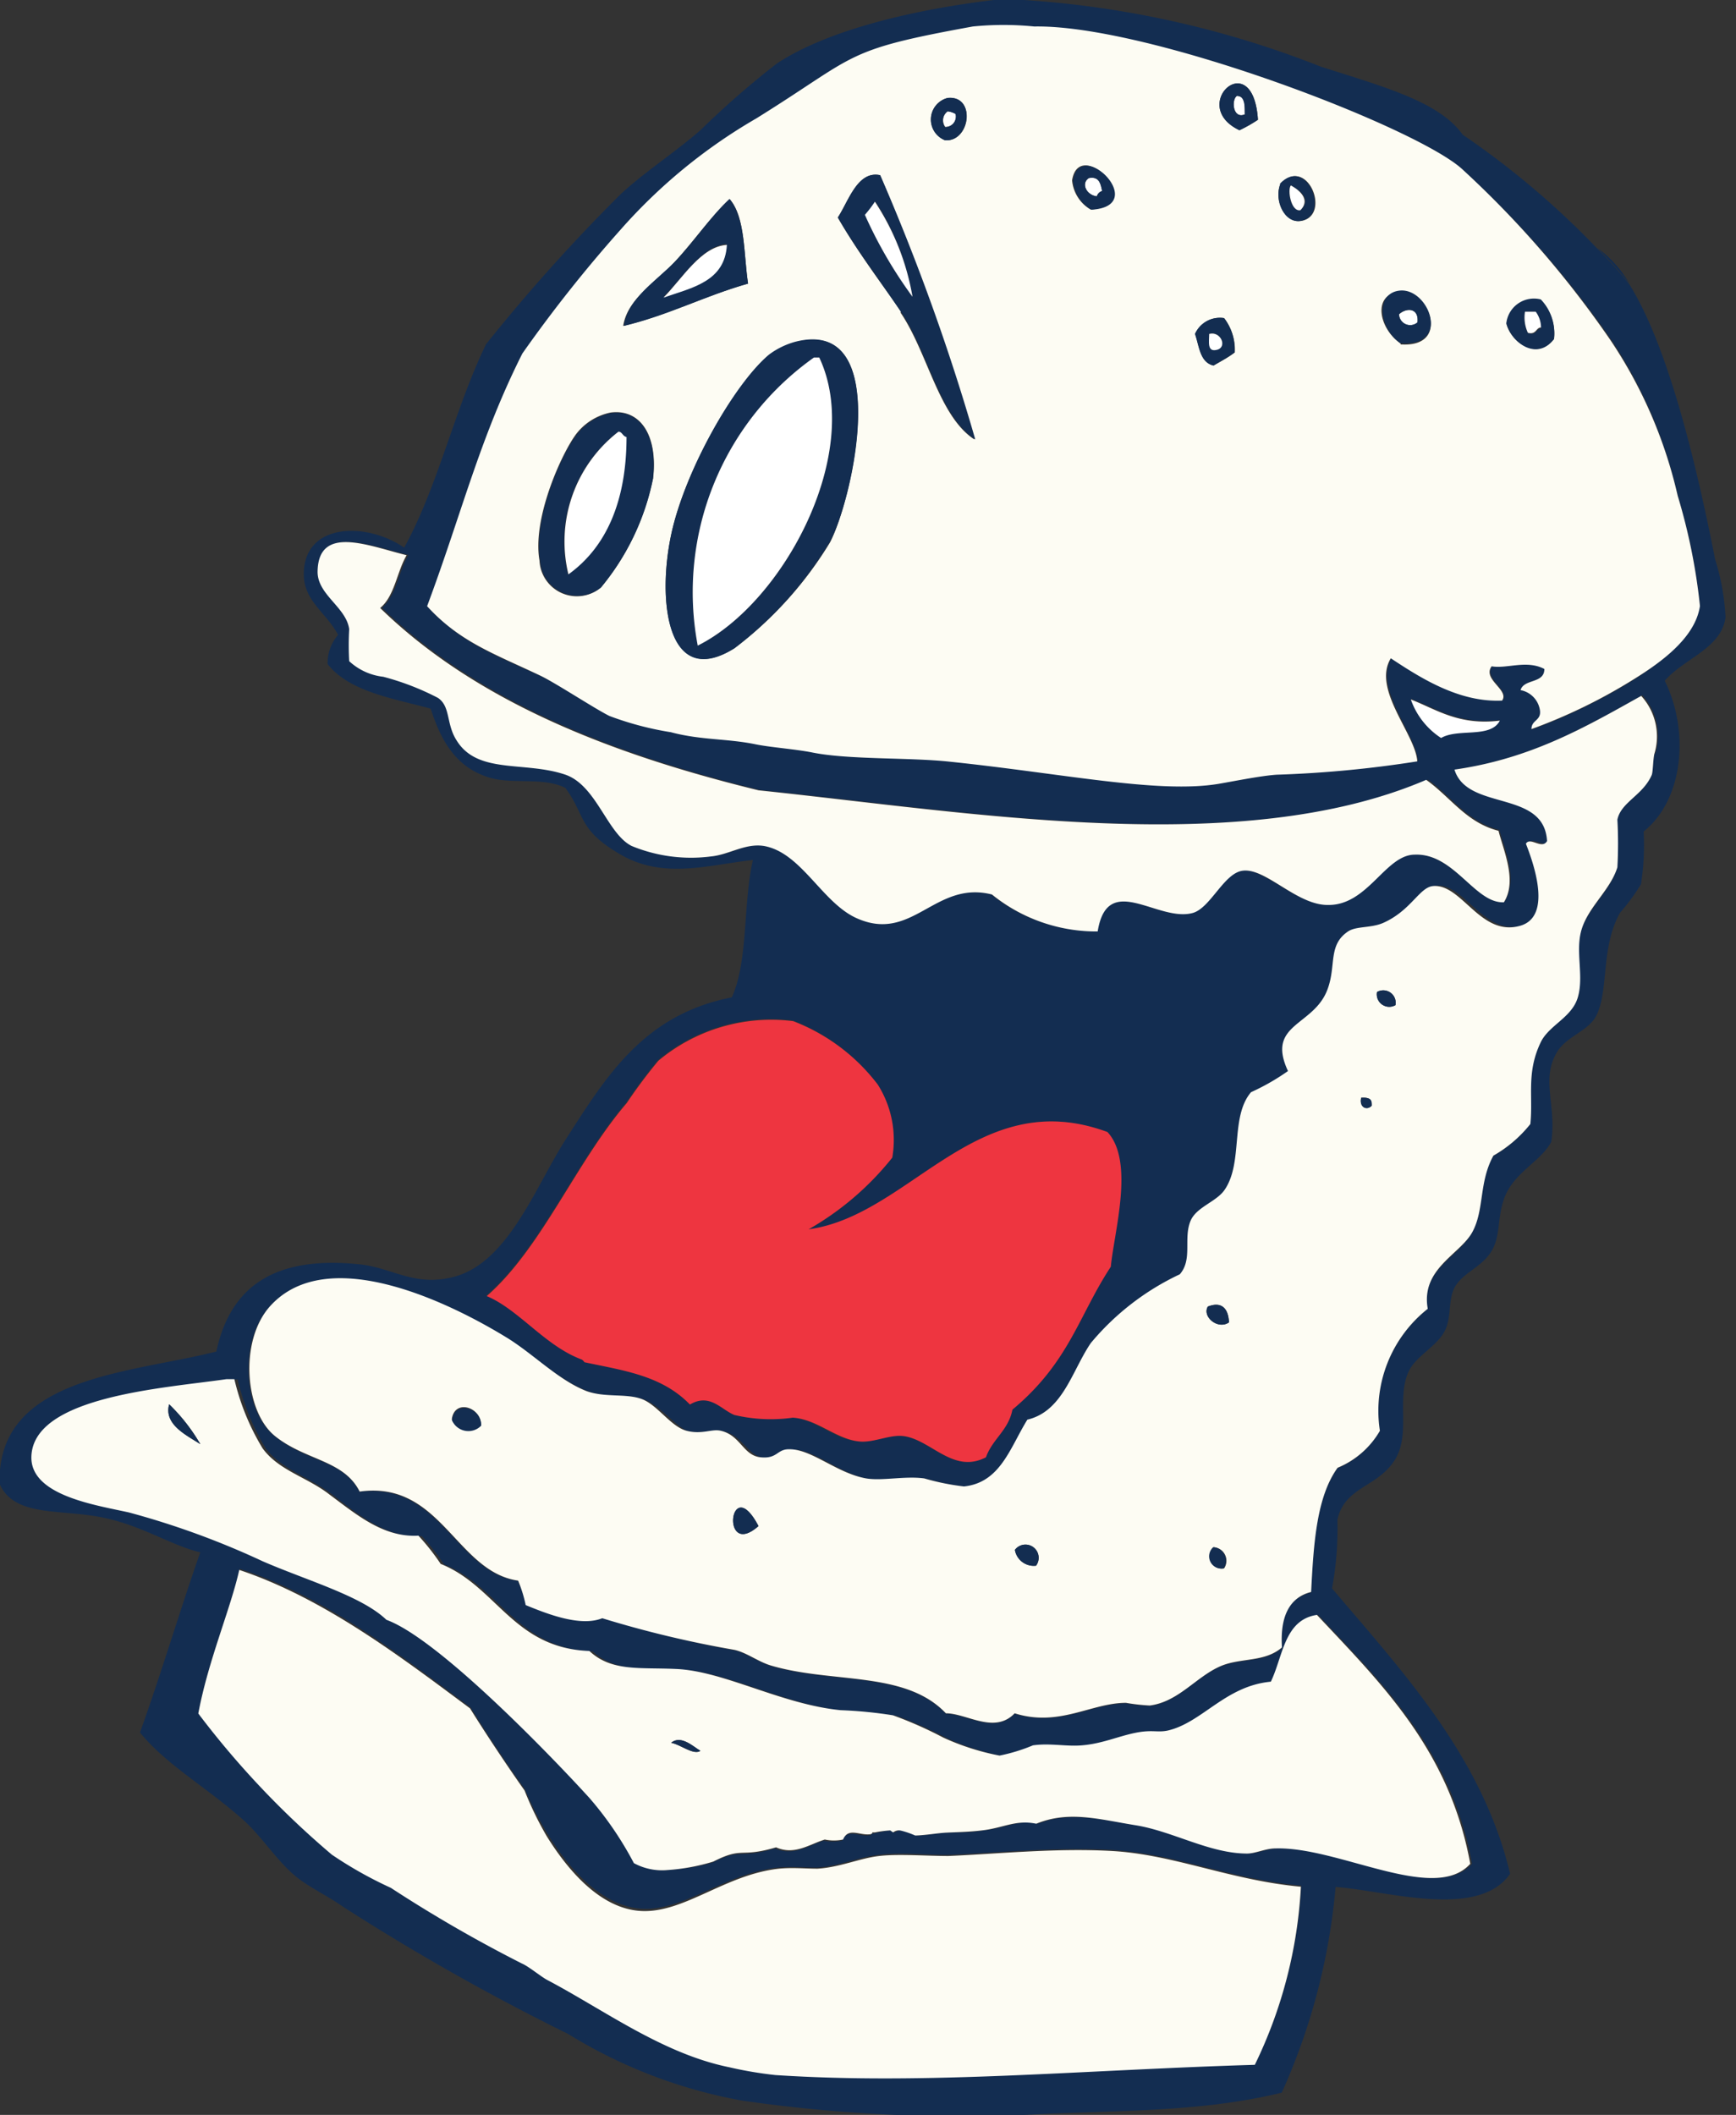 <svg id="Layer_1" class="rotate" data-name="Layer 1" xmlns="http://www.w3.org/2000/svg" viewBox="0 0 78 95"><rect x="0" y="0" width="78" height="95" fill="#333333" stroke="none"/><defs><style>.cls-1{fill:#132d51;}.cls-2{fill:#fdfcf3;}.cls-3{fill:#fff;}.cls-4{fill:#ee3540;}</style></defs><title>burger</title><g id="tML4k9"><g id="_Group_" data-name="&lt;Group&gt;"><path class="cls-1" d="M28.52,83.69A2.65,2.65,0,0,0,30,84a9.13,9.13,0,0,0,2-.33c1.35-.69,1.16-0.14,2.82-0.64,0.84,0.37,1.5-.13,2.19-0.35a2,2,0,0,0,.82,0c0.27-.57.76-0.16,1.24-0.24,0.19,0-.07-0.07.19-0.08A5.14,5.14,0,0,1,40,82.22a2.21,2.21,0,0,0,.21.09,0.41,0.41,0,0,1,.35-0.08,3.79,3.79,0,0,1,.64.22c0.46,0,.95-0.12,1.41-0.13s1,0,1.59-.1c1-.11,1.51-0.49,2.44-0.3,1.45-.59,2.91-0.15,4.47.07s3.28,1.26,5,1.27c0.38,0,.83-0.22,1.27-0.23,2.84-.09,7.15,2.49,8.76.69-0.93-5.1-4-8.08-6.91-11.18-1.47.22-1.52,1.86-2.07,3-2,.23-3.07,1.82-4.61,2.19-0.49.12-.87,0-1.49,0.11s-1.47.49-2.31,0.58c-0.67.06-1.43-.11-2.19,0a7.9,7.9,0,0,1-1.5.46,11,11,0,0,1-2.53-.81,18.07,18.07,0,0,0-2.26-1,19.64,19.64,0,0,0-2.35-.23c-2.65-.26-5.23-1.75-7.37-1.85-1.65-.07-2.87.13-3.92-0.81-3.41-.12-4.17-2.9-6.68-3.91a10.33,10.33,0,0,0-1-1.27c-1.59.09-2.79-.92-4-1.85-1-.78-2.26-1.12-3-2.07a10.66,10.66,0,0,1-1.27-3.11c-0.11,0-.23,0-0.35,0-2.83.41-8.69,0.77-8.77,3.48-0.05,1.76,2.92,2.18,4.39,2.51a36.77,36.77,0,0,1,6,2.19c2,0.87,4.44,1.57,5.61,2.63,2.39,0.87,7.62,6.36,9.12,8A15.35,15.35,0,0,1,28.52,83.69Zm-4.93-3.31c-1.19-1.68-2.16-3.22-2.45-3.69-3.13-2.33-6.57-5-10.37-6.22-0.39,1.75-1.4,4.08-1.84,6.45a39.49,39.49,0,0,0,6,6.34,18.06,18.06,0,0,0,2.65,1.49,61.79,61.79,0,0,0,5.89,3.4c0.29,0.12.87,0.6,1.14,0.74,2.56,1.35,5.18,3.31,8.18,3.92a17.42,17.42,0,0,0,2.07.35c6.82,0.45,13.77-.23,21.54-0.46a20.74,20.74,0,0,0,2.07-8c-3.2-.29-5.74-1.47-8.64-1.61-2.52-.12-5.1.14-7.26,0.23-1,0-2.1-.13-3.11,0s-1.74.51-2.77,0.57c-0.55,0-1.13-.06-1.73,0-2.37.25-4.21,1.95-6.11,1.85s-3.41-2-4.24-3.35A15,15,0,0,1,23.59,80.38ZM59.36,3c3,0.95,5.32,1.6,6.36,3.05a37.75,37.75,0,0,1,6.05,5.12,19.83,19.83,0,0,1,1.43,1.59c1.35,2.15,2.64,6.14,3.86,12.36a10.42,10.42,0,0,1,.47,2.61c-0.19,1.41-1.88,1.85-2.73,2.85,1.12,2.28.84,5.34-.95,6.77a11.26,11.26,0,0,1-.12,2.37A9.48,9.48,0,0,1,72.79,41c-0.88,1.56-.49,3.48-1.07,4.63-0.36.7-1.36,0.92-1.78,1.66-0.71,1.23,0,2.34-.24,4-0.49.92-1.74,1.39-2.14,2.61-0.31.94-.12,1.66-0.59,2.37s-1.35.94-1.66,1.66c-0.23.53-.11,1.23-0.36,1.78-0.33.75-1.33,1.18-1.66,1.9-0.55,1.2.09,2.77-.59,3.92-0.78,1.3-2.26,1.21-2.61,2.73a14.82,14.82,0,0,1-.24,3.09c3.15,3.72,6.75,7.55,8,12.82-1.44,2.06-5.52.76-7.84,0.59A28.5,28.5,0,0,1,57.59,94c-3.43.84-7,.8-10.57,0.95a68.69,68.69,0,0,1-13.66-.59,22.47,22.47,0,0,1-7.84-3,102.51,102.51,0,0,1-10.09-5.7c-0.64-.45-1.34-0.79-1.9-1.19-1-.71-1.67-1.89-2.61-2.73-1.6-1.43-3.47-2.48-4.63-3.92C7.23,75.22,8.19,72,9,69.73c-1.25-.29-2.57-1.17-4.27-1.54-1.93-.43-4.08,0-4.75-1.54-0.12-4.84,5.85-4.95,9.74-5.94,0.7-3.28,3.06-4.26,6.41-3.92,1.45,0.14,2.46,1,4.16.59,2.5-.57,3.73-4,5.11-6.17,1.85-2.88,3.52-5.63,7.48-6.41,0.75-1.63.5-4.25,0.95-6.17-2,.22-4,0.88-5.94-0.24s-1.57-1.76-2.49-3c-1-.5-2.38-0.14-3.44-0.47-1.44-.45-2.12-1.57-2.61-3.09-1.75-.47-3.66-0.77-4.63-2a1.93,1.93,0,0,1,.47-1.31c-0.52-1-1.54-1.51-1.54-2.73,0-2.3,2.79-2.37,4.51-1.19,1.52-2.75,2.28-6.27,3.68-9.14A79.3,79.3,0,0,1,27.91,8.7c1.09-1,2.41-1.85,3.56-2.85a39.32,39.32,0,0,1,3.44-3C37.29,1.28,41.3.4,44.65,0A6.77,6.77,0,0,1,46,0,43.91,43.91,0,0,1,59.36,3ZM26.25,61.19c1.8,0.38,3.48.6,4.74,1.9,0.91-.53,1.42.24,2,0.47a7.12,7.12,0,0,0,2.61.12c1.08,0.08,1.9,1,3,1.07,0.68,0.06,1.39-.33,2-0.24,1.23,0.18,2.22,1.71,3.68.95,0.29-.82,1-1.21,1.19-2.14,2.57-2.13,3-4.2,4.42-6.42,0.14-1.53,1.08-4.73-.15-6.05-5.86-2.17-8.85,3.75-13.42,4.39A13.11,13.11,0,0,0,40.09,52a4.65,4.65,0,0,0-.67-3.31,8.68,8.68,0,0,0-3.8-2.85,7.9,7.9,0,0,0-6.06,1.78,23.09,23.09,0,0,0-1.42,1.9c-2.31,2.71-3.82,6.51-6.29,8.67,1.45,0.61,2.62,2.24,4.27,2.85A0.41,0.41,0,0,1,26.25,61.19Zm50.13-34a26.57,26.57,0,0,0-1-4.95,20.87,20.87,0,0,0-3-7A44.91,44.91,0,0,0,65.7,7.6C63.64,5.71,51.6,1.1,46.48,1.21a13.87,13.87,0,0,0-2.76,0C37.83,2.27,38.61,2.46,34,5.34a24.42,24.42,0,0,0-6.1,5,61.52,61.52,0,0,0-4.41,5.56c-1.93,3.81-2.72,7.17-4.28,11.35,1.47,1.61,3,2.16,5.11,3.13,0.73,0.34,2.4,1.46,3.09,1.77a14.15,14.15,0,0,0,2.76.73c1.35,0.36,2.51.28,3.79,0.54,0.66,0.14,1.81.22,2.56,0.37,1.62,0.33,4.34.22,6.14,0.41,5.1,0.52,9.41,1.44,12.12,1,0.63-.1,1.87-0.36,2.6-0.41a50.91,50.91,0,0,0,6.33-.6c-0.08-1.23-2-3.24-1.19-4.63,1.35,0.87,3.07,2,5,1.9,0.33-.48-0.9-1-0.47-1.54,0.69,0.13,1.58-.3,2.37.12,0,0.67-.92.43-1.07,0.95a1.08,1.08,0,0,1,.83.83c0.15,0.59-.37.5-0.36,0.95a24.49,24.49,0,0,0,4.63-2.26C74.62,29.75,76.16,28.65,76.37,27.22Zm-2,6.65a2.7,2.7,0,0,0-.59-2.61c-2.49,1.39-4.94,2.82-8.31,3.32,0.57,1.88,4,.88,4.16,3.21-0.23.4-.76-0.21-0.95,0.12,0.37,0.94,1.17,3.27-.24,3.68-1.79.53-2.62-1.88-3.92-1.78-0.61,0-1,1.1-2.26,1.66-0.51.22-1.18,0.14-1.54,0.36-1,.57-0.55,1.53-0.95,2.61C59.12,46.08,57,46,57.95,48.12a10.08,10.08,0,0,1-1.66.95c-0.95,1.13-.34,3.17-1.19,4.39-0.38.55-1.29,0.78-1.54,1.42-0.31.8,0.11,1.7-.47,2.37a11.64,11.64,0,0,0-4,3.09c-0.85,1.25-1.25,3.07-2.85,3.44-0.78,1.23-1.21,2.8-2.85,3a10.8,10.8,0,0,1-1.78-.36c-0.87-.12-1.89.12-2.61,0-1.31-.22-2.41-1.34-3.44-1.31-0.57,0-.6.51-1.31,0.36s-0.89-1-1.78-1.19c-0.41-.1-1,0.15-1.54,0s-1.24-1.14-2-1.42-1.66-.06-2.49-0.36C25.1,62,24,60.85,22.8,60.12c-2.45-1.52-8.07-4.35-10.69-1.42-1.38,1.54-1.2,4.66.24,5.82s3.09,1.07,3.8,2.49c3.66-.47,4.34,3.64,7.12,4a6.15,6.15,0,0,1,.36,1.07c0.94,0.38,2.46,1,3.44.59A48.17,48.17,0,0,0,33,74.13c0.57,0.13,1.07.54,1.66,0.71,2.76,0.81,6,.21,7.84,2.14,0.94,0,2.18.95,3.09,0,2,0.62,3.42-.45,5-0.47a8.82,8.82,0,0,0,1.07.12c1.3-.17,2.09-1.32,3.21-1.78,0.89-.37,2-0.16,2.73-0.83-0.09-1.36.29-2.24,1.31-2.49,0.1-2.15.24-4.27,1.19-5.58A3.91,3.91,0,0,0,62,64.27a5.84,5.84,0,0,1,2.14-5.46c-0.3-1.8,1.41-2.34,2-3.44s0.29-2.24.95-3.44a5.78,5.78,0,0,0,1.66-1.42c0.14-1.26-.19-2.32.47-3.68,0.38-.78,1.42-1.22,1.66-2s-0.07-1.93.12-2.85c0.23-1.11,1.33-1.88,1.66-3a19.25,19.25,0,0,0,0-2.14c0.16-.81,1.15-1.11,1.54-2C74.27,34.7,74.27,34.14,74.34,33.87Zm-6.77,6.65c0.61-1,0-2.33-.24-3.21-1.45-.37-2.14-1.5-3.21-2.26-8.37,3.58-20.45,1.45-30,.47-6.74-1.65-12.73-4.05-17-8.19,0.65-.54.75-1.63,1.19-2.37-1.75-.42-4-1.38-4,0.71,0,1.06,1.29,1.59,1.42,2.61a12.89,12.89,0,0,0,0,1.44,2.69,2.69,0,0,0,1.53.7,11.77,11.77,0,0,1,2.46.95c0.57,0.39.37,1.16,0.83,1.9,0.94,1.49,3,.93,4.87,1.54,1.39,0.47,1.86,2.64,3,3.21a7,7,0,0,0,3.56.47c0.82-.08,1.53-0.61,2.37-0.47,1.64,0.26,2.61,2.51,4.16,3.21C41,42.38,42,39.53,44.53,40.17a7.45,7.45,0,0,0,4.75,1.66c0.45-2.73,2.71-.4,4.27-0.83,0.79-.22,1.41-1.81,2.26-1.9,1-.11,2.41,1.51,3.8,1.54,1.81,0,2.59-2.21,3.92-2.26C65.34,38.32,66.27,40.58,67.57,40.52Zm-0.22-8.15c-1.81.23-2.82-.51-4-0.95a3.4,3.4,0,0,0,1.32,1.73C65.47,32.7,66.92,33.18,67.34,32.37Z"/><path class="cls-2" d="M75.38,22.27a26.57,26.57,0,0,1,1,4.95c-0.21,1.43-1.75,2.53-2.94,3.27a24.49,24.49,0,0,1-4.63,2.26c0-.45.51-0.36,0.36-0.95A1.08,1.08,0,0,0,68.32,31c0.15-.52,1.07-0.28,1.07-0.95-0.8-.42-1.68,0-2.37-0.12-0.43.59,0.81,1.06,0.47,1.54-1.92.09-3.64-1-5-1.9-0.85,1.4,1.11,3.4,1.19,4.63a50.91,50.91,0,0,1-6.33.6c-0.73.05-2,.31-2.6,0.41-2.71.45-7-.47-12.12-1-1.8-.19-4.52-0.08-6.14-0.41-0.75-.15-1.89-0.23-2.56-0.37-1.28-.26-2.44-0.18-3.79-0.54a14.15,14.15,0,0,1-2.76-.73C26.7,31.82,25,30.7,24.3,30.36c-2.1-1-3.64-1.52-5.11-3.13,1.56-4.18,2.36-7.54,4.28-11.35a61.52,61.52,0,0,1,4.41-5.56,24.42,24.42,0,0,1,6.1-5c4.62-2.87,3.84-3.06,9.73-4.13a13.87,13.87,0,0,1,2.76,0C51.6,1.1,63.64,5.71,65.7,7.6a44.91,44.91,0,0,1,6.66,7.68A20.87,20.87,0,0,1,75.38,22.27Zm-5.56-7a2.18,2.18,0,0,0-.59-1.78,1.25,1.25,0,0,0-1.54,1.07C67.92,15.41,69.07,16.19,69.82,15.23Zm-6.89.2c2.27,0.16,1.29-2.46,0-2.37S61.94,14.75,62.93,15.43ZM58.48,9.92c1.35-.25.26-2.95-0.95-1.66C57.23,9,57.72,10.06,58.48,9.92ZM55.69,5.85a6.47,6.47,0,0,0,.83-0.47C56.3,2,53.35,4.74,55.69,5.85Zm-0.21,10A2.32,2.32,0,0,0,55,14.29,1.22,1.22,0,0,0,53.7,15c0.19,0.56.22,1.28,0.83,1.42C54.85,16.23,55.19,16.06,55.48,15.83ZM49,9.41c2.66-.16-0.51-3.33-0.83-1.31A1.69,1.69,0,0,0,49,9.41ZM42.46,6.3c1.14,0.08,1.41-2,.12-1.9A1,1,0,0,0,42.46,6.3Zm-2,7.74c1.22,1.79,1.71,4.65,3.32,5.7A97.59,97.59,0,0,0,39.54,7.87c-1-.22-1.42,1.18-1.9,1.9C38.5,11.26,39.47,12.54,40.49,14ZM37.29,24.37c1-1.89,2.87-10.15-1.54-9a3.52,3.52,0,0,0-1.19.59C33,17.25,30.78,21.13,30.16,24c-0.65,3-.16,7,2.85,5.11A17,17,0,0,0,37.29,24.37ZM33.61,12.74c-0.2-1.35-.12-3-0.83-3.8-0.88.83-1.61,1.91-2.49,2.85S28.19,13.43,28,14.64C30,14.16,31.66,13.29,33.61,12.74Zm-4.27,8.79c0.24-2-.59-3.17-1.9-3a2.61,2.61,0,0,0-1.54.95c-0.63.82-2,3.78-1.66,5.7A1.68,1.68,0,0,0,27,26.39,11.09,11.09,0,0,0,29.33,21.52Z"/><path class="cls-2" d="M73.74,31.26a2.7,2.7,0,0,1,.59,2.61c-0.06.27-.06,0.83-0.12,0.95-0.4.91-1.38,1.21-1.54,2a19.25,19.25,0,0,1,0,2.14c-0.34,1.09-1.43,1.86-1.66,3-0.19.92,0.15,1.95-.12,2.85s-1.29,1.24-1.66,2c-0.66,1.37-.34,2.42-0.47,3.68a5.78,5.78,0,0,1-1.66,1.42c-0.66,1.2-.4,2.44-0.95,3.44s-2.32,1.64-2,3.44A5.84,5.84,0,0,0,62,64.27a3.91,3.91,0,0,1-1.9,1.66c-0.95,1.31-1.08,3.43-1.19,5.58-1,.25-1.4,1.14-1.31,2.49-0.77.67-1.84,0.46-2.73,0.83-1.12.47-1.9,1.61-3.21,1.78a8.82,8.82,0,0,1-1.07-.12c-1.56,0-3,1.1-5,.47-0.91.95-2.15,0-3.09,0-1.82-1.92-5.08-1.33-7.84-2.14-0.59-.17-1.09-0.58-1.66-0.71a48.17,48.17,0,0,1-5.94-1.42c-1,.4-2.51-0.21-3.44-0.59A6.15,6.15,0,0,0,23.28,71c-2.79-.4-3.47-4.51-7.12-4-0.71-1.42-2.43-1.39-3.8-2.49s-1.61-4.27-.24-5.82c2.61-2.93,8.24-.09,10.69,1.42C24,60.85,25.1,62,26.36,62.49c0.84,0.3,1.79.09,2.49,0.36s1.3,1.24,2,1.42,1.13-.1,1.54,0c0.89,0.21,1,1.11,1.78,1.19s0.73-.38,1.31-0.36c1,0,2.13,1.08,3.44,1.31,0.72,0.12,1.74-.12,2.61,0a10.8,10.8,0,0,0,1.78.36c1.64-.17,2.07-1.74,2.85-3,1.6-.38,2-2.19,2.85-3.44a11.64,11.64,0,0,1,4-3.09c0.58-.67.16-1.57,0.47-2.37,0.25-.65,1.16-0.87,1.54-1.42,0.85-1.23.24-3.27,1.19-4.39a10.08,10.08,0,0,0,1.66-.95c-1-2.15,1.17-2,1.78-3.68,0.4-1.08,0-2,.95-2.61,0.37-.22,1-0.13,1.54-0.36,1.27-.56,1.64-1.62,2.26-1.66,1.3-.09,2.13,2.31,3.92,1.78,1.41-.42.61-2.74,0.24-3.68,0.19-.33.72,0.28,0.95-0.12-0.13-2.33-3.58-1.33-4.16-3.21C68.8,34.08,71.25,32.65,73.74,31.26ZM61.87,44.56a0.56,0.56,0,0,0,.83.59A0.56,0.56,0,0,0,61.87,44.56Zm-0.24,5.11c0-.31-0.16-0.39-0.47-0.36C61.06,49.74,61.41,49.9,61.63,49.67ZM55,70.45a0.61,0.61,0,0,0-.47-0.95A0.55,0.55,0,0,0,55,70.45ZM54.27,58.69c-0.27.45,0.45,1.06,0.95,0.71C55.19,58.76,54.88,58.45,54.27,58.69ZM46.55,70.33a0.59,0.59,0,1,0-.95-0.71A0.86,0.86,0,0,0,46.55,70.33ZM34.08,68.55c-1.3-2.48-1.73,1.53,0,0h0ZM21.61,64c0-.81-1.2-1.17-1.31-0.24A0.8,0.8,0,0,0,21.61,64Z"/><path class="cls-1" d="M73.2,12.73a19.83,19.83,0,0,0-1.43-1.59A5,5,0,0,1,73.2,12.73Z"/><path class="cls-1" d="M69.23,13.45a2.18,2.18,0,0,1,.59,1.78c-0.76,1-1.9.18-2.14-.71A1.25,1.25,0,0,1,69.23,13.45Zm0,1.31A1.22,1.22,0,0,0,69,14H68.52a1.64,1.64,0,0,0,.12.95C69,15.1,69,14.81,69.23,14.76Z"/><path class="cls-3" d="M69,14a1.22,1.22,0,0,1,.24.71c-0.23,0-.21.34-0.59,0.24A1.64,1.64,0,0,1,68.52,14H69Z"/><path class="cls-2" d="M67.33,37.32c0.22,0.88.85,2.25,0.24,3.21-1.3.06-2.23-2.21-4-2.14-1.33,0-2.11,2.3-3.92,2.26-1.39,0-2.77-1.66-3.8-1.54-0.85.09-1.46,1.68-2.26,1.9-1.57.43-3.83-1.89-4.27,0.83a7.45,7.45,0,0,1-4.75-1.66C42,39.53,41,42.38,38.48,41.24,36.93,40.54,36,38.29,34.32,38c-0.84-.13-1.56.39-2.37,0.47A7,7,0,0,1,28.38,38c-1.11-.56-1.58-2.74-3-3.21-1.83-.61-3.93,0-4.87-1.54-0.47-.74-0.26-1.51-0.83-1.9a11.77,11.77,0,0,0-2.46-.95,2.69,2.69,0,0,1-1.53-.7,12.89,12.89,0,0,1,0-1.44c-0.14-1-1.45-1.55-1.42-2.61,0.05-2.09,2.29-1.13,4-.71-0.44.75-.54,1.84-1.19,2.37,4.25,4.14,10.24,6.54,17,8.19,9.59,1,21.68,3.1,30-.47C65.19,35.82,65.88,36.95,67.33,37.32Z"/><path class="cls-3" d="M63.39,31.42c1.14,0.44,2.15,1.18,4,.95-0.42.81-1.87,0.33-2.64,0.78A3.4,3.4,0,0,1,63.39,31.42Z"/><path class="cls-2" d="M66.06,83.72c-1.61,1.8-5.92-.78-8.76-0.69-0.44,0-.89.23-1.27,0.23-1.68,0-3.33-1-5-1.27s-3-.67-4.47-0.07c-0.93-.19-1.47.19-2.44,0.3-0.57.07-1.18,0.08-1.59,0.1s-0.95.12-1.41,0.13a3.79,3.79,0,0,0-.64-0.22,0.41,0.41,0,0,0-.35.08A2.21,2.21,0,0,1,40,82.22a5.14,5.14,0,0,0-.69.09c-0.26,0,0,0-.19.08-0.48.08-1-.33-1.24,0.24a2,2,0,0,1-.82,0c-0.69.21-1.36,0.72-2.19,0.35-1.66.49-1.46-.05-2.82,0.64A9.13,9.13,0,0,1,30,84a2.65,2.65,0,0,1-1.52-.31,15.35,15.35,0,0,0-2-2.93c-1.49-1.64-6.73-7.13-9.12-8C16.25,71.69,13.8,71,11.8,70.13a36.77,36.77,0,0,0-6-2.19c-1.46-.33-4.44-0.75-4.39-2.51,0.08-2.71,5.94-3.07,8.77-3.48,0.11,0,.23,0,0.35,0a10.66,10.66,0,0,0,1.27,3.11c0.73,1,2,1.29,3,2.07,1.25,0.93,2.44,1.94,4,1.85a10.33,10.33,0,0,1,1,1.27c2.51,1,3.27,3.79,6.68,3.91,1,0.94,2.27.73,3.92,0.81,2.14,0.1,4.72,1.59,7.37,1.85a19.64,19.64,0,0,1,2.35.23,18.07,18.07,0,0,1,2.26,1,11,11,0,0,0,2.53.81,7.9,7.9,0,0,0,1.5-.46c0.76-.11,1.51.06,2.19,0C49.5,78.33,50.22,78,51,77.84s1,0,1.49-.11c1.54-.37,2.57-2,4.61-2.19,0.55-1.14.6-2.78,2.07-3C62.08,75.64,65.13,78.62,66.06,83.72Zm-35.9-5.43c0.41,0.07,1,.57,1.31.36C31.16,78.47,30.61,77.92,30.16,78.28ZM9,64.87A8.23,8.23,0,0,0,7.6,63.08C7.35,64,8.41,64.48,9,64.87Z"/><path class="cls-3" d="M62.86,14.12c0.32-.3.9-0.31,0.83,0.36A0.5,0.5,0,0,1,62.86,14.12Z"/><path class="cls-1" d="M62.93,13.05c1.29-.08,2.27,2.54,0,2.37C61.94,14.75,61.78,13.13,62.93,13.05Zm0.76,1.42c0.06-.66-0.51-0.65-0.83-0.36A0.5,0.5,0,0,0,63.69,14.48Z"/><path class="cls-1" d="M62.7,45.15a0.56,0.56,0,0,1-.83-0.59A0.56,0.56,0,0,1,62.7,45.15Z"/><path class="cls-1" d="M61.16,49.31c0.31,0,.51,0,0.47.36C61.41,49.9,61.06,49.74,61.16,49.31Z"/><path class="cls-1" d="M58,8.33c-0.19.18,0,1.2,0.43,1.11C59.07,8.86,58.12,8.39,58,8.33Zm-0.5-.07c1.21-1.29,2.3,1.42.95,1.66C57.72,10.06,57.23,9,57.53,8.26Z"/><path class="cls-3" d="M58,8.33c0.09,0.05,1,.53.43,1.11C58,9.53,57.84,8.51,58,8.33Z"/><path class="cls-2" d="M58.45,84.75a20.74,20.74,0,0,1-2.07,8c-7.77.23-14.72,0.91-21.54,0.46a17.42,17.42,0,0,1-2.07-.35c-3-.61-5.62-2.57-8.18-3.92-0.27-.14-0.85-0.62-1.14-0.74a61.79,61.79,0,0,1-5.89-3.4,18.06,18.06,0,0,1-2.65-1.49,39.49,39.49,0,0,1-6-6.34c0.44-2.37,1.45-4.7,1.84-6.45,3.8,1.27,7.24,3.89,10.37,6.22,0.29,0.47,1.26,2,2.45,3.69a15,15,0,0,0,1,2.06c0.83,1.33,2.31,3.25,4.24,3.35S32.59,84.2,35,83.94c0.6-.06,1.18,0,1.73,0,1-.06,1.9-0.47,2.77-0.57s2.11,0,3.11,0c2.16-.09,4.73-0.36,7.26-0.23C52.71,83.28,55.26,84.46,58.45,84.75Z"/><path class="cls-3" d="M55.57,4.31c0.41,0,.35.44,0.36,0.83C55.39,5.36,55.32,4.49,55.57,4.31Z"/><path class="cls-1" d="M56.52,5.38a6.47,6.47,0,0,1-.83.47C53.35,4.74,56.3,2,56.52,5.38Zm-0.59-.24c0-.39,0-0.84-0.36-0.83C55.32,4.49,55.39,5.36,55.93,5.14Z"/><path class="cls-1" d="M55,14.29a2.32,2.32,0,0,1,.47,1.54c-0.29.22-.63,0.4-0.95,0.59-0.61-.14-0.64-0.87-0.83-1.42A1.22,1.22,0,0,1,55,14.29ZM54.69,15.7c0.47-.13.15-0.86-0.36-0.71C54.33,15.34,54.32,15.71,54.69,15.7Z"/><path class="cls-1" d="M54.51,69.5a0.61,0.61,0,0,1,.47.95A0.55,0.55,0,0,1,54.51,69.5Z"/><path class="cls-1" d="M55.22,59.4c-0.5.35-1.22-.26-0.95-0.71C54.88,58.45,55.19,58.76,55.22,59.4Z"/><path class="cls-3" d="M54.33,15c0.51-.14.83,0.58,0.36,0.71S54.33,15.34,54.33,15Z"/><path class="cls-4" d="M49.76,50.85c1.23,1.33.29,4.52,0.15,6.05-1.46,2.22-1.86,4.28-4.42,6.42-0.18.93-.9,1.32-1.19,2.14-1.46.76-2.45-.77-3.68-0.95-0.63-.09-1.34.3-2,0.24-1.06-.1-1.89-1-3-1.07A7.12,7.12,0,0,1,33,63.56c-0.6-.24-1.11-1-2-0.47-1.26-1.3-2.95-1.52-4.74-1.9a0.41,0.41,0,0,0-.12-0.12c-1.65-.61-2.82-2.24-4.27-2.85,2.47-2.16,4-6,6.29-8.67a23.09,23.09,0,0,1,1.42-1.9,7.9,7.9,0,0,1,6.06-1.78,8.68,8.68,0,0,1,3.8,2.85A4.65,4.65,0,0,1,40.09,52a13.11,13.11,0,0,1-3.76,3.22C40.9,54.6,43.89,48.68,49.76,50.85Z"/><path class="cls-3" d="M49.52,8.58a0.36,0.36,0,0,0-.24.24C48.81,8.76,48.56,8.24,48.92,8,49.39,7.91,49.45,8.25,49.52,8.58Z"/><path class="cls-1" d="M48.21,8.11c0.32-2,3.49,1.15.83,1.31A1.69,1.69,0,0,1,48.21,8.11Zm1.07,0.71a0.36,0.36,0,0,1,.24-0.24C49.45,8.25,49.39,7.91,48.92,8,48.56,8.24,48.81,8.76,49.28,8.82Z"/><path class="cls-1" d="M45.6,69.62a0.59,0.59,0,1,1,.95.71A0.86,0.86,0,0,1,45.6,69.62Z"/><path class="cls-3" d="M42.94,5.11a0.47,0.47,0,0,1-.47.59A0.5,0.5,0,0,1,42.58,5,1,1,0,0,1,42.94,5.11Z"/><path class="cls-1" d="M42.58,4.4c1.29-.14,1,2-0.12,1.9A1,1,0,0,1,42.58,4.4ZM42.46,5.71a0.47,0.47,0,0,0,.47-0.59A1,1,0,0,0,42.58,5,0.5,0.5,0,0,0,42.46,5.71Z"/><path class="cls-1" d="M43.82,19.74c-1.62-1.05-2.11-3.91-3.32-5.7-1-1.5-2-2.79-2.85-4.27,0.47-.72.87-2.12,1.9-1.9A97.59,97.59,0,0,1,43.82,19.74ZM41,13.33a11.19,11.19,0,0,0-1.66-4.27,5.55,5.55,0,0,1-.47.59A19.9,19.9,0,0,0,41,13.33Z"/><path class="cls-3" d="M39.31,9.06A11.19,11.19,0,0,1,41,13.33a19.9,19.9,0,0,1-2.14-3.68A5.55,5.55,0,0,0,39.31,9.06Z"/><path class="cls-1" d="M35.74,15.35c4.42-1.13,2.58,7.13,1.54,9A17,17,0,0,1,33,29.12C30,31,29.51,27.06,30.16,24c0.62-2.89,2.84-6.77,4.39-8.07A3.52,3.52,0,0,1,35.74,15.35ZM31.35,29c3.89-1.92,7.46-8.71,5.46-12.94H36.58A12.92,12.92,0,0,0,31.35,29Z"/><path class="cls-3" d="M36.81,16.06c2,4.23-1.57,11-5.46,12.94a12.92,12.92,0,0,1,5.22-12.94h0.24Z"/><path class="cls-1" d="M34.08,68.55c-1.73,1.53-1.3-2.48,0,0h0Z"/><path class="cls-1" d="M32.78,8.94c0.71,0.84.63,2.45,0.83,3.8-1.94.55-3.56,1.42-5.58,1.9,0.17-1.21,1.42-2,2.26-2.85S31.89,9.76,32.78,8.94Zm-3,4.39c1.29-.46,2.76-0.73,2.85-2.37C31.5,11.07,30.66,12.51,29.81,13.33Z"/><path class="cls-3" d="M32.66,11c-0.09,1.65-1.56,1.92-2.85,2.37C30.66,12.51,31.5,11.07,32.66,11Z"/><path class="cls-1" d="M31.47,78.64c-0.3.21-.9-0.28-1.31-0.36C30.61,77.92,31.16,78.47,31.47,78.64Z"/><path class="cls-1" d="M27.43,18.56c1.31-.2,2.14,1,1.9,3A11.09,11.09,0,0,1,27,26.39a1.68,1.68,0,0,1-2.73-1.19c-0.34-1.92,1-4.88,1.66-5.7A2.61,2.61,0,0,1,27.43,18.56Zm0.71,1.07c-0.17,0-.2-0.2-0.36-0.24a6.24,6.24,0,0,0-2.26,6.41C27.23,24.57,28.09,22.5,28.14,19.62Z"/><path class="cls-3" d="M27.79,19.39c0.16,0,.19.21,0.36,0.24,0,2.88-.91,4.95-2.61,6.17A6.24,6.24,0,0,1,27.79,19.39Z"/><path class="cls-1" d="M20.31,63.8c0.11-.94,1.34-0.57,1.31.24A0.8,0.8,0,0,1,20.31,63.8Z"/><path class="cls-1" d="M7.6,63.08A8.23,8.23,0,0,1,9,64.87C8.41,64.48,7.35,64,7.6,63.08Z"/></g></g></svg>